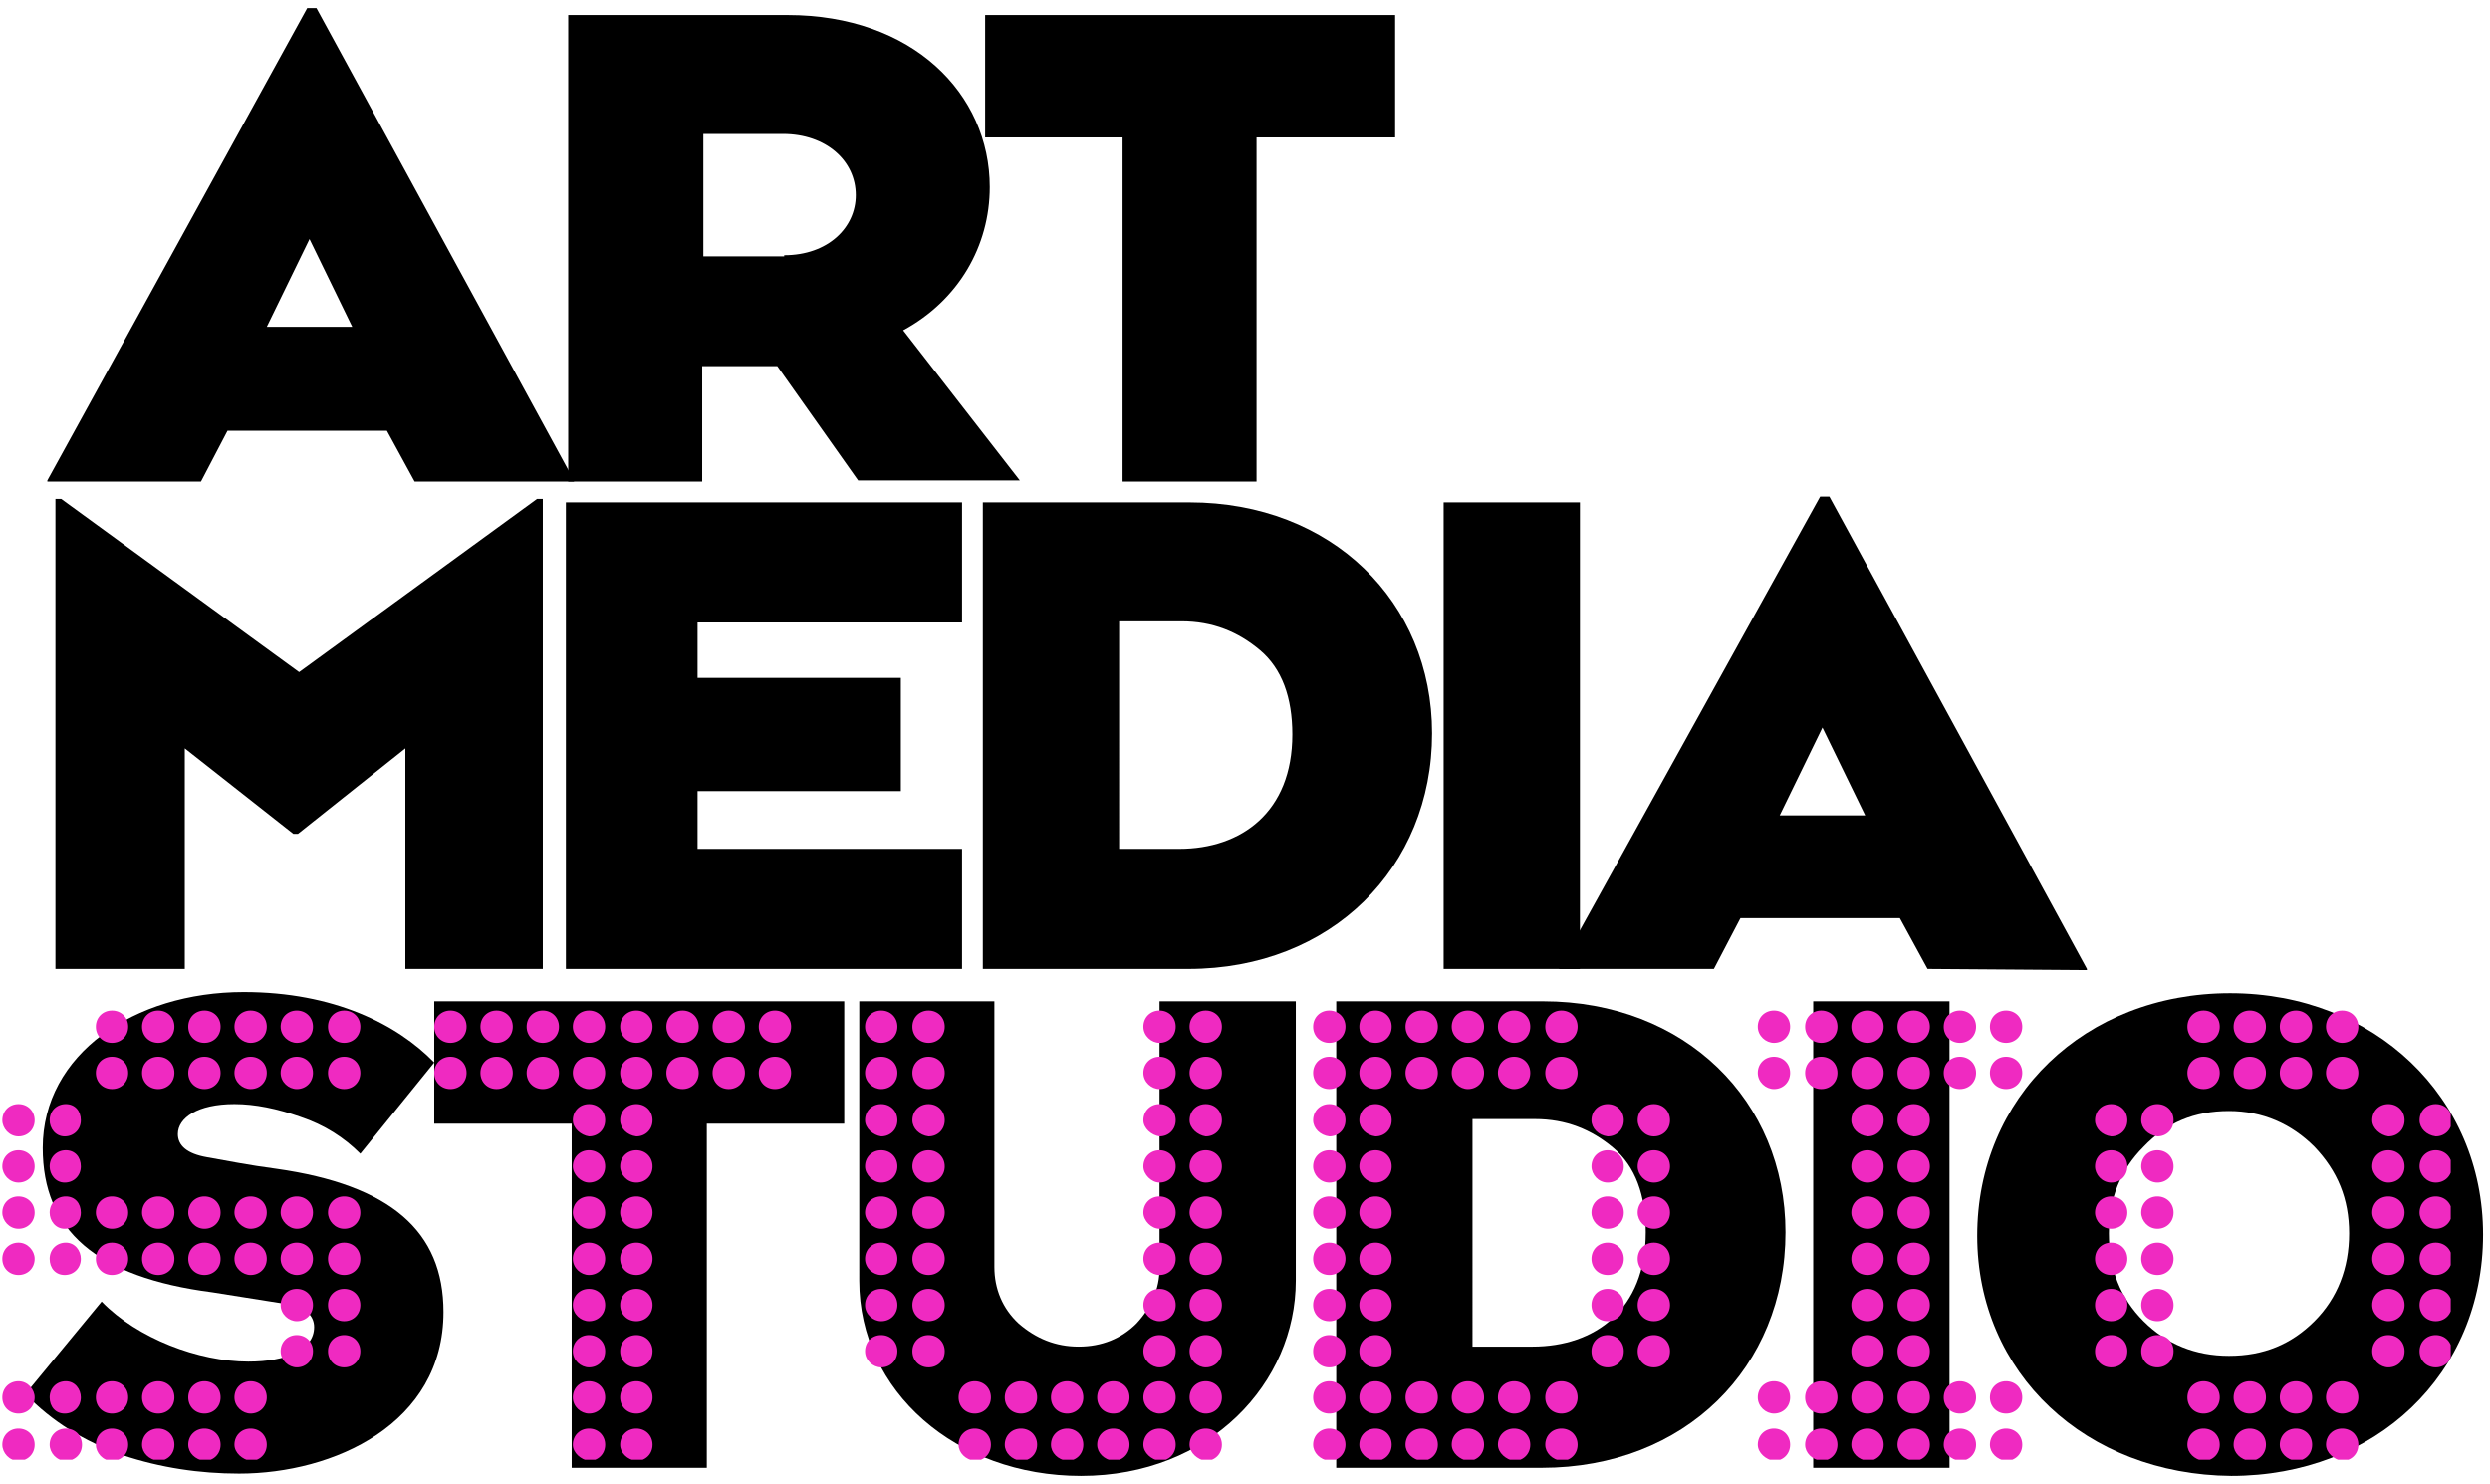 <?xml version="1.0" encoding="utf-8"?>
<!-- Generator: Adobe Illustrator 22.0.1, SVG Export Plug-In . SVG Version: 6.00 Build 0)  -->
<svg version="1.1" id="Layer_1" xmlns="http://www.w3.org/2000/svg" xmlns:xlink="http://www.w3.org/1999/xlink" x="0px" y="0px"
	 viewBox="0 0 215.6 128.5" style="enable-background:new 0 0 215.6 128.5;" xml:space="preserve">
<style type="text/css">
	.st0{clip-path:url(#SVGID_2_);fill:#EF2AC1;}
	.st1{clip-path:url(#SVGID_4_);fill:#EF2AC1;}
	.st2{clip-path:url(#SVGID_6_);fill:#EF2AC1;}
	.st3{clip-path:url(#SVGID_8_);fill:#EF2AC1;}
	.st4{clip-path:url(#SVGID_10_);fill:#EF2AC1;}
	.st5{clip-path:url(#SVGID_12_);fill:#EF2AC1;}
</style>
<g>
	<path d="M35.9,41.7l-2.4-4.4H19.7l-2.3,4.4H4.1v-0.1L26.6,0.7h0.8l22.3,40.9v0.1H35.9z M23.1,28.3h7.4l-3.7-7.6L23.1,28.3z"/>
	<path d="M60.8,31.8v9.9H49.2V1.3h19c10.8,0,17.5,6.8,17.5,14.9c0,5.1-2.7,9.8-7.5,12.4l10.1,13h-14l-7-9.9h-6.5V31.8z M67.9,22.1
		c3.8,0,6.2-2.4,6.2-5.2c0-3-2.6-5.3-6.3-5.3h-6.9v10.6h7V22.1z"/>
	<polygon points="108.8,41.7 97.2,41.7 97.2,11.9 85.3,11.9 85.3,1.3 120.8,1.3 120.8,11.9 108.8,11.9 	"/>
	<polygon points="4.8,83.9 4.8,43.2 5.3,43.2 25.9,58.2 46.5,43.2 47,43.2 47,83.9 35.1,83.9 35.1,64.8 25.8,72.2 25.4,72.2 
		16,64.8 16,83.9 	"/>
	<polygon points="49,83.9 49,43.5 83.3,43.5 83.3,53.9 60.4,53.9 60.4,58.7 78,58.7 78,68.5 60.4,68.5 60.4,73.5 83.3,73.5 
		83.3,83.9 	"/>
	<path d="M85.1,83.9V43.5H103c12.3,0,21,8.6,21,20c0,11.6-8.7,20.4-21.1,20.4H85.1z M96.9,73.5h5.2c5.4,0,9.8-3.2,9.8-9.9
		c0-3.2-0.9-5.7-2.8-7.3s-4.1-2.5-6.8-2.5h-5.4C96.9,53.8,96.9,73.5,96.9,73.5z"/>
	<rect x="125" y="43.5" width="11.8" height="40.4"/>
	<path d="M166.9,83.9l-2.4-4.4h-13.8l-2.3,4.4H135v-0.1L157.6,43h0.8l22.3,40.9V84L166.9,83.9L166.9,83.9z M154.1,70.6h7.4l-3.7-7.6
		L154.1,70.6z"/>
	<path d="M8.8,112.7c3.1,3.2,8.4,5.2,12.7,5.2c3.3,0,5.7-1,5.7-3c0-1-0.8-1.8-2.5-2l-6.3-1c-10.1-1.3-14.7-5.4-14.7-12.5
		c0-8.1,7.9-13.5,17.4-13.5c7.8,0,13.3,2.8,16.5,6.1l-6.4,7.9c-1.4-1.4-3.1-2.5-5.2-3.2c-2-0.7-3.9-1.1-5.7-1.1
		c-3.2,0-4.9,1.2-4.9,2.6c0,1,0.8,1.7,2.5,2s3.7,0.7,6,1c9.9,1.4,14.5,5.4,14.5,12.4c0,9.7-9.5,14-17.7,14c-3.4,0-6.8-0.5-10.1-1.6
		c-3.3-1.2-6.1-2.9-8.4-5.3L8.8,112.7z"/>
	<polygon points="61.2,127.1 49.5,127.1 49.5,97.3 37.6,97.3 37.6,86.7 73.1,86.7 73.1,97.3 61.2,97.3 	"/>
	<path d="M74.3,86.7h11.8v23c0,1.9,0.7,3.6,2.1,4.9c1.5,1.3,3.2,2,5.2,2s3.7-0.7,5-2c1.3-1.4,2-3,2-4.8V86.7h11.8v24.2
		c0,8.8-7.4,16.9-18.6,16.9c-10.8,0-19.2-7.3-19.2-16.9V86.7H74.3z"/>
	<path d="M115.7,127.1V86.7h17.9c12.3,0,21,8.6,21,20c0,11.7-8.7,20.4-21.1,20.4H115.7z M127.5,116.6h5.2c5.4,0,9.8-3.2,9.8-9.9
		c0-3.2-0.9-5.7-2.8-7.3c-1.9-1.6-4.1-2.5-6.8-2.5h-5.4C127.5,96.9,127.5,116.6,127.5,116.6z"/>
	<rect x="157" y="86.7" width="11.8" height="40.4"/>
	<path d="M171.2,107c0-12,9.3-21,21.9-21c12.5,0,21.9,9,21.9,20.9c0,12.1-9.3,20.9-21.8,20.9C180.6,127.7,171.2,118.9,171.2,107
		 M185.6,114.4c2,2,4.5,3,7.4,3c3,0,5.4-1,7.4-3s3-4.6,3-7.6s-1-5.4-3-7.5c-2-2-4.5-3.1-7.4-3.1c-3,0-5.4,1-7.4,3.1
		c-2,2-3,4.5-3,7.5C182.6,109.9,183.6,112.4,185.6,114.4"/>
	<g>
		<g>
			<g>
				<defs>
					<rect id="SVGID_1_" x="0.2" y="87.5" width="212" height="38.9"/>
				</defs>
				<clipPath id="SVGID_2_">
					<use xlink:href="#SVGID_1_"  style="overflow:visible;"/>
				</clipPath>
				<path class="st0" d="M0.2,97c0-0.8,0.6-1.4,1.4-1.4S3,96.2,3,97s-0.6,1.4-1.4,1.4S0.2,97.7,0.2,97 M0.2,101
					c0-0.8,0.6-1.4,1.4-1.4S3,100.2,3,101s-0.6,1.4-1.4,1.4S0.2,101.7,0.2,101 M0.2,105c0-0.8,0.6-1.4,1.4-1.4S3,104.2,3,105
					s-0.6,1.4-1.4,1.4S0.2,105.7,0.2,105 M0.2,109c0-0.8,0.6-1.4,1.4-1.4S3,108.3,3,109c0,0.8-0.6,1.4-1.4,1.4S0.2,109.8,0.2,109
					 M0.2,121c0-0.8,0.6-1.4,1.4-1.4S3,120.3,3,121c0,0.8-0.6,1.4-1.4,1.4S0.2,121.8,0.2,121 M0.2,125.1c0-0.8,0.6-1.4,1.4-1.4
					s1.4,0.6,1.4,1.4s-0.6,1.4-1.4,1.4S0.2,125.8,0.2,125.1 M4.3,97c0-0.8,0.6-1.4,1.4-1.4S7,96.2,7,97s-0.6,1.4-1.4,1.4
					S4.3,97.7,4.3,97 M4.3,101c0-0.8,0.6-1.4,1.4-1.4S7,100.2,7,101s-0.6,1.4-1.4,1.4S4.3,101.7,4.3,101 M4.3,105
					c0-0.8,0.6-1.4,1.4-1.4S7,104.2,7,105s-0.6,1.4-1.4,1.4S4.3,105.7,4.3,105 M4.3,109c0-0.8,0.6-1.4,1.4-1.4S7,108.3,7,109
					c0,0.8-0.6,1.4-1.4,1.4S4.3,109.8,4.3,109 M4.3,121c0-0.8,0.6-1.4,1.4-1.4S7,120.3,7,121c0,0.8-0.6,1.4-1.4,1.4
					S4.3,121.8,4.3,121 M4.3,125.1c0-0.8,0.6-1.4,1.4-1.4s1.4,0.6,1.4,1.4s-0.6,1.4-1.4,1.4S4.3,125.8,4.3,125.1 M8.3,88.9
					c0-0.8,0.6-1.4,1.4-1.4s1.4,0.6,1.4,1.4s-0.6,1.4-1.4,1.4S8.3,89.7,8.3,88.9 M8.3,92.9c0-0.8,0.6-1.4,1.4-1.4s1.4,0.6,1.4,1.4
					s-0.6,1.4-1.4,1.4S8.3,93.7,8.3,92.9 M8.3,105c0-0.8,0.6-1.4,1.4-1.4s1.4,0.6,1.4,1.4s-0.6,1.4-1.4,1.4S8.3,105.7,8.3,105
					 M8.3,109c0-0.8,0.6-1.4,1.4-1.4s1.4,0.6,1.4,1.4s-0.6,1.4-1.4,1.4S8.3,109.8,8.3,109 M8.3,121c0-0.8,0.6-1.4,1.4-1.4
					s1.4,0.6,1.4,1.4s-0.6,1.4-1.4,1.4S8.3,121.8,8.3,121 M8.3,125.1c0-0.8,0.6-1.4,1.4-1.4s1.4,0.6,1.4,1.4s-0.6,1.4-1.4,1.4
					S8.3,125.8,8.3,125.1 M12.3,88.9c0-0.8,0.6-1.4,1.4-1.4c0.8,0,1.4,0.6,1.4,1.4s-0.6,1.4-1.4,1.4C12.9,90.3,12.3,89.7,12.3,88.9
					 M12.3,92.9c0-0.8,0.6-1.4,1.4-1.4c0.8,0,1.4,0.6,1.4,1.4s-0.6,1.4-1.4,1.4C12.9,94.3,12.3,93.7,12.3,92.9 M12.3,105
					c0-0.8,0.6-1.4,1.4-1.4c0.8,0,1.4,0.6,1.4,1.4s-0.6,1.4-1.4,1.4C12.9,106.4,12.3,105.7,12.3,105 M12.3,109
					c0-0.8,0.6-1.4,1.4-1.4c0.8,0,1.4,0.6,1.4,1.4s-0.6,1.4-1.4,1.4C12.9,110.4,12.3,109.8,12.3,109 M12.3,121
					c0-0.8,0.6-1.4,1.4-1.4c0.8,0,1.4,0.6,1.4,1.4s-0.6,1.4-1.4,1.4C12.9,122.4,12.3,121.8,12.3,121 M12.3,125.1
					c0-0.8,0.6-1.4,1.4-1.4c0.8,0,1.4,0.6,1.4,1.4s-0.6,1.4-1.4,1.4C12.9,126.4,12.3,125.8,12.3,125.1 M16.3,88.9
					c0-0.8,0.6-1.4,1.4-1.4s1.4,0.6,1.4,1.4s-0.6,1.4-1.4,1.4S16.3,89.7,16.3,88.9 M16.3,92.9c0-0.8,0.6-1.4,1.4-1.4
					s1.4,0.6,1.4,1.4s-0.6,1.4-1.4,1.4S16.3,93.7,16.3,92.9 M16.3,105c0-0.8,0.6-1.4,1.4-1.4s1.4,0.6,1.4,1.4s-0.6,1.4-1.4,1.4
					S16.3,105.7,16.3,105 M16.3,109c0-0.8,0.6-1.4,1.4-1.4s1.4,0.6,1.4,1.4s-0.6,1.4-1.4,1.4S16.3,109.8,16.3,109 M16.3,121
					c0-0.8,0.6-1.4,1.4-1.4s1.4,0.6,1.4,1.4s-0.6,1.4-1.4,1.4S16.3,121.8,16.3,121 M16.3,125.1c0-0.8,0.6-1.4,1.4-1.4
					s1.4,0.6,1.4,1.4s-0.6,1.4-1.4,1.4C16.9,126.4,16.3,125.8,16.3,125.1 M20.3,88.9c0-0.8,0.6-1.4,1.4-1.4s1.4,0.6,1.4,1.4
					s-0.6,1.4-1.4,1.4C21,90.3,20.3,89.7,20.3,88.9 M20.3,92.9c0-0.8,0.6-1.4,1.4-1.4s1.4,0.6,1.4,1.4s-0.6,1.4-1.4,1.4
					C21,94.3,20.3,93.7,20.3,92.9 M20.3,105c0-0.8,0.6-1.4,1.4-1.4s1.4,0.6,1.4,1.4s-0.6,1.4-1.4,1.4C21,106.4,20.3,105.7,20.3,105
					 M20.3,109c0-0.8,0.6-1.4,1.4-1.4s1.4,0.6,1.4,1.4s-0.6,1.4-1.4,1.4C21,110.4,20.3,109.8,20.3,109 M20.3,121
					c0-0.8,0.6-1.4,1.4-1.4s1.4,0.6,1.4,1.4s-0.6,1.4-1.4,1.4C21,122.4,20.3,121.8,20.3,121 M20.3,125.1c0-0.8,0.6-1.4,1.4-1.4
					s1.4,0.6,1.4,1.4s-0.6,1.4-1.4,1.4C21,126.4,20.3,125.8,20.3,125.1 M24.3,88.9c0-0.8,0.6-1.4,1.4-1.4s1.4,0.6,1.4,1.4
					s-0.6,1.4-1.4,1.4C25,90.3,24.3,89.7,24.3,88.9 M24.3,92.9c0-0.8,0.6-1.4,1.4-1.4s1.4,0.6,1.4,1.4s-0.6,1.4-1.4,1.4
					C25,94.3,24.3,93.7,24.3,92.9 M24.3,105c0-0.8,0.6-1.4,1.4-1.4s1.4,0.6,1.4,1.4s-0.6,1.4-1.4,1.4C25,106.4,24.3,105.7,24.3,105
					 M24.3,109c0-0.8,0.6-1.4,1.4-1.4s1.4,0.6,1.4,1.4s-0.6,1.4-1.4,1.4C25,110.4,24.3,109.8,24.3,109 M24.3,113
					c0-0.8,0.6-1.4,1.4-1.4s1.4,0.6,1.4,1.4s-0.6,1.4-1.4,1.4C25,114.4,24.3,113.8,24.3,113 M24.3,117c0-0.8,0.6-1.4,1.4-1.4
					s1.4,0.6,1.4,1.4s-0.6,1.4-1.4,1.4C25,118.4,24.3,117.8,24.3,117 M28.4,88.9c0-0.8,0.6-1.4,1.4-1.4s1.4,0.6,1.4,1.4
					s-0.6,1.4-1.4,1.4S28.4,89.7,28.4,88.9 M28.4,92.9c0-0.8,0.6-1.4,1.4-1.4s1.4,0.6,1.4,1.4s-0.6,1.4-1.4,1.4S28.4,93.7,28.4,92.9
					 M28.4,105c0-0.8,0.6-1.4,1.4-1.4s1.4,0.6,1.4,1.4s-0.6,1.4-1.4,1.4S28.4,105.7,28.4,105 M28.4,109c0-0.8,0.6-1.4,1.4-1.4
					s1.4,0.6,1.4,1.4s-0.6,1.4-1.4,1.4S28.4,109.8,28.4,109 M28.4,113c0-0.8,0.6-1.4,1.4-1.4s1.4,0.6,1.4,1.4s-0.6,1.4-1.4,1.4
					S28.4,113.8,28.4,113 M28.4,117c0-0.8,0.6-1.4,1.4-1.4s1.4,0.6,1.4,1.4s-0.6,1.4-1.4,1.4S28.4,117.8,28.4,117"/>
			</g>
			<g>
				<defs>
					<rect id="SVGID_3_" x="0.2" y="87.5" width="212" height="38.9"/>
				</defs>
				<clipPath id="SVGID_4_">
					<use xlink:href="#SVGID_3_"  style="overflow:visible;"/>
				</clipPath>
				<path class="st1" d="M37.6,88.9c0-0.8,0.6-1.4,1.4-1.4c0.8,0,1.4,0.6,1.4,1.4s-0.6,1.4-1.4,1.4C38.2,90.3,37.6,89.7,37.6,88.9
					 M37.6,92.9c0-0.8,0.6-1.4,1.4-1.4c0.8,0,1.4,0.6,1.4,1.4s-0.6,1.4-1.4,1.4C38.2,94.3,37.6,93.7,37.6,92.9 M41.6,88.9
					c0-0.8,0.6-1.4,1.4-1.4c0.8,0,1.4,0.6,1.4,1.4s-0.6,1.4-1.4,1.4C42.2,90.3,41.6,89.7,41.6,88.9 M41.6,92.9
					c0-0.8,0.6-1.4,1.4-1.4c0.8,0,1.4,0.6,1.4,1.4s-0.6,1.4-1.4,1.4C42.2,94.3,41.6,93.7,41.6,92.9 M45.6,88.9
					c0-0.8,0.6-1.4,1.4-1.4c0.8,0,1.4,0.6,1.4,1.4s-0.6,1.4-1.4,1.4C46.2,90.3,45.6,89.7,45.6,88.9 M45.6,92.9
					c0-0.8,0.6-1.4,1.4-1.4c0.8,0,1.4,0.6,1.4,1.4s-0.6,1.4-1.4,1.4C46.2,94.3,45.6,93.7,45.6,92.9 M49.6,88.9
					c0-0.8,0.6-1.4,1.4-1.4c0.8,0,1.4,0.6,1.4,1.4s-0.6,1.4-1.4,1.4C50.3,90.3,49.6,89.7,49.6,88.9 M49.6,92.9
					c0-0.8,0.6-1.4,1.4-1.4c0.8,0,1.4,0.6,1.4,1.4s-0.6,1.4-1.4,1.4C50.3,94.3,49.6,93.7,49.6,92.9 M49.6,97c0-0.8,0.6-1.4,1.4-1.4
					c0.8,0,1.4,0.6,1.4,1.4s-0.6,1.4-1.4,1.4C50.3,98.3,49.6,97.7,49.6,97 M49.6,101c0-0.8,0.6-1.4,1.4-1.4c0.8,0,1.4,0.6,1.4,1.4
					s-0.6,1.4-1.4,1.4C50.3,102.4,49.6,101.7,49.6,101 M49.6,105c0-0.8,0.6-1.4,1.4-1.4c0.8,0,1.4,0.6,1.4,1.4s-0.6,1.4-1.4,1.4
					C50.3,106.4,49.6,105.7,49.6,105 M49.6,109c0-0.8,0.6-1.4,1.4-1.4c0.8,0,1.4,0.6,1.4,1.4s-0.6,1.4-1.4,1.4
					C50.3,110.4,49.6,109.8,49.6,109 M49.6,113c0-0.8,0.6-1.4,1.4-1.4c0.8,0,1.4,0.6,1.4,1.4s-0.6,1.4-1.4,1.4
					C50.3,114.4,49.6,113.8,49.6,113 M49.6,117c0-0.8,0.6-1.4,1.4-1.4c0.8,0,1.4,0.6,1.4,1.4s-0.6,1.4-1.4,1.4
					C50.3,118.4,49.6,117.8,49.6,117 M49.6,121c0-0.8,0.6-1.4,1.4-1.4c0.8,0,1.4,0.6,1.4,1.4s-0.6,1.4-1.4,1.4
					C50.3,122.4,49.6,121.8,49.6,121 M49.6,125.1c0-0.8,0.6-1.4,1.4-1.4c0.8,0,1.4,0.6,1.4,1.4s-0.6,1.4-1.4,1.4
					C50.3,126.4,49.6,125.8,49.6,125.1 M53.7,88.9c0-0.8,0.6-1.4,1.4-1.4c0.8,0,1.4,0.6,1.4,1.4s-0.6,1.4-1.4,1.4
					S53.7,89.7,53.7,88.9 M53.7,92.9c0-0.8,0.6-1.4,1.4-1.4c0.8,0,1.4,0.6,1.4,1.4s-0.6,1.4-1.4,1.4S53.7,93.7,53.7,92.9 M53.7,97
					c0-0.8,0.6-1.4,1.4-1.4c0.8,0,1.4,0.6,1.4,1.4s-0.6,1.4-1.4,1.4C54.3,98.3,53.7,97.7,53.7,97 M53.7,101c0-0.8,0.6-1.4,1.4-1.4
					c0.8,0,1.4,0.6,1.4,1.4s-0.6,1.4-1.4,1.4S53.7,101.7,53.7,101 M53.7,105c0-0.8,0.6-1.4,1.4-1.4c0.8,0,1.4,0.6,1.4,1.4
					s-0.6,1.4-1.4,1.4S53.7,105.7,53.7,105 M53.7,109c0-0.8,0.6-1.4,1.4-1.4c0.8,0,1.4,0.6,1.4,1.4s-0.6,1.4-1.4,1.4
					S53.7,109.8,53.7,109 M53.7,113c0-0.8,0.6-1.4,1.4-1.4c0.8,0,1.4,0.6,1.4,1.4s-0.6,1.4-1.4,1.4S53.7,113.8,53.7,113 M53.7,117
					c0-0.8,0.6-1.4,1.4-1.4c0.8,0,1.4,0.6,1.4,1.4s-0.6,1.4-1.4,1.4S53.7,117.8,53.7,117 M53.7,121c0-0.8,0.6-1.4,1.4-1.4
					c0.8,0,1.4,0.6,1.4,1.4s-0.6,1.4-1.4,1.4S53.7,121.8,53.7,121 M53.7,125.1c0-0.8,0.6-1.4,1.4-1.4c0.8,0,1.4,0.6,1.4,1.4
					s-0.6,1.4-1.4,1.4C54.3,126.4,53.7,125.8,53.7,125.1 M57.7,88.9c0-0.8,0.6-1.4,1.4-1.4c0.8,0,1.4,0.6,1.4,1.4s-0.6,1.4-1.4,1.4
					S57.7,89.7,57.7,88.9 M57.7,92.9c0-0.8,0.6-1.4,1.4-1.4c0.8,0,1.4,0.6,1.4,1.4s-0.6,1.4-1.4,1.4S57.7,93.7,57.7,92.9 M61.7,88.9
					c0-0.8,0.6-1.4,1.4-1.4c0.8,0,1.4,0.6,1.4,1.4s-0.6,1.4-1.4,1.4C62.3,90.3,61.7,89.7,61.7,88.9 M61.7,92.9
					c0-0.8,0.6-1.4,1.4-1.4c0.8,0,1.4,0.6,1.4,1.4s-0.6,1.4-1.4,1.4C62.3,94.3,61.7,93.7,61.7,92.9 M65.7,88.9
					c0-0.8,0.6-1.4,1.4-1.4s1.4,0.6,1.4,1.4s-0.6,1.4-1.4,1.4S65.7,89.7,65.7,88.9 M65.7,92.9c0-0.8,0.6-1.4,1.4-1.4
					s1.4,0.6,1.4,1.4s-0.6,1.4-1.4,1.4S65.7,93.7,65.7,92.9"/>
			</g>
			<g>
				<defs>
					<rect id="SVGID_5_" x="0.2" y="87.5" width="212" height="38.9"/>
				</defs>
				<clipPath id="SVGID_6_">
					<use xlink:href="#SVGID_5_"  style="overflow:visible;"/>
				</clipPath>
				<path class="st2" d="M74.9,88.9c0-0.8,0.6-1.4,1.4-1.4s1.4,0.6,1.4,1.4s-0.6,1.4-1.4,1.4C75.6,90.3,74.9,89.7,74.9,88.9
					 M74.9,92.9c0-0.8,0.6-1.4,1.4-1.4s1.4,0.6,1.4,1.4s-0.6,1.4-1.4,1.4C75.6,94.3,74.9,93.7,74.9,92.9 M74.9,97
					c0-0.8,0.6-1.4,1.4-1.4s1.4,0.6,1.4,1.4s-0.6,1.4-1.4,1.4C75.6,98.3,74.9,97.7,74.9,97 M74.9,101c0-0.8,0.6-1.4,1.4-1.4
					s1.4,0.6,1.4,1.4s-0.6,1.4-1.4,1.4C75.6,102.4,74.9,101.7,74.9,101 M74.9,105c0-0.8,0.6-1.4,1.4-1.4s1.4,0.6,1.4,1.4
					s-0.6,1.4-1.4,1.4C75.6,106.4,74.9,105.7,74.9,105 M74.9,109c0-0.8,0.6-1.4,1.4-1.4s1.4,0.6,1.4,1.4s-0.6,1.4-1.4,1.4
					C75.6,110.4,74.9,109.8,74.9,109 M74.9,113c0-0.8,0.6-1.4,1.4-1.4s1.4,0.6,1.4,1.4s-0.6,1.4-1.4,1.4
					C75.6,114.4,74.9,113.8,74.9,113 M74.9,117c0-0.8,0.6-1.4,1.4-1.4s1.4,0.6,1.4,1.4s-0.6,1.4-1.4,1.4
					C75.6,118.4,74.9,117.8,74.9,117 M79,88.9c0-0.8,0.6-1.4,1.4-1.4s1.4,0.6,1.4,1.4s-0.6,1.4-1.4,1.4S79,89.7,79,88.9 M79,92.9
					c0-0.8,0.6-1.4,1.4-1.4s1.4,0.6,1.4,1.4s-0.6,1.4-1.4,1.4S79,93.7,79,92.9 M79,97c0-0.8,0.6-1.4,1.4-1.4s1.4,0.6,1.4,1.4
					s-0.6,1.4-1.4,1.4C79.6,98.3,79,97.7,79,97 M79,101c0-0.8,0.6-1.4,1.4-1.4s1.4,0.6,1.4,1.4s-0.6,1.4-1.4,1.4S79,101.7,79,101
					 M79,105c0-0.8,0.6-1.4,1.4-1.4s1.4,0.6,1.4,1.4s-0.6,1.4-1.4,1.4S79,105.7,79,105 M79,109c0-0.8,0.6-1.4,1.4-1.4
					s1.4,0.6,1.4,1.4s-0.6,1.4-1.4,1.4S79,109.8,79,109 M79,113c0-0.8,0.6-1.4,1.4-1.4s1.4,0.6,1.4,1.4s-0.6,1.4-1.4,1.4
					S79,113.8,79,113 M79,117c0-0.8,0.6-1.4,1.4-1.4s1.4,0.6,1.4,1.4s-0.6,1.4-1.4,1.4S79,117.8,79,117 M83,121
					c0-0.8,0.6-1.4,1.4-1.4s1.4,0.6,1.4,1.4s-0.6,1.4-1.4,1.4S83,121.8,83,121 M83,125.1c0-0.8,0.6-1.4,1.4-1.4s1.4,0.6,1.4,1.4
					s-0.6,1.4-1.4,1.4C83.6,126.4,83,125.8,83,125.1 M87,121c0-0.8,0.6-1.4,1.4-1.4s1.4,0.6,1.4,1.4s-0.6,1.4-1.4,1.4
					S87,121.8,87,121 M87,125.1c0-0.8,0.6-1.4,1.4-1.4s1.4,0.6,1.4,1.4s-0.6,1.4-1.4,1.4C87.6,126.4,87,125.8,87,125.1 M91,121
					c0-0.8,0.6-1.4,1.4-1.4s1.4,0.6,1.4,1.4s-0.6,1.4-1.4,1.4S91,121.8,91,121 M91,125.1c0-0.8,0.6-1.4,1.4-1.4s1.4,0.6,1.4,1.4
					s-0.6,1.4-1.4,1.4C91.6,126.4,91,125.8,91,125.1 M95,121c0-0.8,0.6-1.4,1.4-1.4s1.4,0.6,1.4,1.4s-0.6,1.4-1.4,1.4
					S95,121.8,95,121 M95,125.1c0-0.8,0.6-1.4,1.4-1.4s1.4,0.6,1.4,1.4s-0.6,1.4-1.4,1.4C95.6,126.4,95,125.8,95,125.1 M99,88.9
					c0-0.8,0.6-1.4,1.4-1.4s1.4,0.6,1.4,1.4s-0.6,1.4-1.4,1.4C99.7,90.3,99,89.7,99,88.9 M99,92.9c0-0.8,0.6-1.4,1.4-1.4
					s1.4,0.6,1.4,1.4s-0.6,1.4-1.4,1.4C99.7,94.3,99,93.7,99,92.9 M99,97c0-0.8,0.6-1.4,1.4-1.4s1.4,0.6,1.4,1.4s-0.6,1.4-1.4,1.4
					C99.7,98.3,99,97.7,99,97 M99,101c0-0.8,0.6-1.4,1.4-1.4s1.4,0.6,1.4,1.4s-0.6,1.4-1.4,1.4C99.7,102.4,99,101.7,99,101 M99,105
					c0-0.8,0.6-1.4,1.4-1.4s1.4,0.6,1.4,1.4s-0.6,1.4-1.4,1.4C99.7,106.4,99,105.7,99,105 M99,109c0-0.8,0.6-1.4,1.4-1.4
					s1.4,0.6,1.4,1.4s-0.6,1.4-1.4,1.4C99.7,110.4,99,109.8,99,109 M99,113c0-0.8,0.6-1.4,1.4-1.4s1.4,0.6,1.4,1.4s-0.6,1.4-1.4,1.4
					C99.7,114.4,99,113.8,99,113 M99,117c0-0.8,0.6-1.4,1.4-1.4s1.4,0.6,1.4,1.4s-0.6,1.4-1.4,1.4C99.7,118.4,99,117.8,99,117
					 M99,121c0-0.8,0.6-1.4,1.4-1.4s1.4,0.6,1.4,1.4s-0.6,1.4-1.4,1.4C99.7,122.4,99,121.8,99,121 M99,125.1c0-0.8,0.6-1.4,1.4-1.4
					s1.4,0.6,1.4,1.4s-0.6,1.4-1.4,1.4C99.7,126.4,99,125.8,99,125.1 M103,88.9c0-0.8,0.6-1.4,1.4-1.4s1.4,0.6,1.4,1.4
					s-0.6,1.4-1.4,1.4C103.7,90.3,103,89.7,103,88.9 M103,92.9c0-0.8,0.6-1.4,1.4-1.4s1.4,0.6,1.4,1.4s-0.6,1.4-1.4,1.4
					C103.7,94.3,103,93.7,103,92.9 M103,97c0-0.8,0.6-1.4,1.4-1.4s1.4,0.6,1.4,1.4s-0.6,1.4-1.4,1.4C103.7,98.3,103,97.7,103,97
					 M103,101c0-0.8,0.6-1.4,1.4-1.4s1.4,0.6,1.4,1.4s-0.6,1.4-1.4,1.4C103.7,102.4,103,101.7,103,101 M103,105
					c0-0.8,0.6-1.4,1.4-1.4s1.4,0.6,1.4,1.4s-0.6,1.4-1.4,1.4C103.7,106.4,103,105.7,103,105 M103,109c0-0.8,0.6-1.4,1.4-1.4
					s1.4,0.6,1.4,1.4s-0.6,1.4-1.4,1.4C103.7,110.4,103,109.8,103,109 M103,113c0-0.8,0.6-1.4,1.4-1.4s1.4,0.6,1.4,1.4
					s-0.6,1.4-1.4,1.4C103.7,114.4,103,113.8,103,113 M103,117c0-0.8,0.6-1.4,1.4-1.4s1.4,0.6,1.4,1.4s-0.6,1.4-1.4,1.4
					C103.7,118.4,103,117.8,103,117 M103,121c0-0.8,0.6-1.4,1.4-1.4s1.4,0.6,1.4,1.4s-0.6,1.4-1.4,1.4
					C103.7,122.4,103,121.8,103,121 M103,125.1c0-0.8,0.6-1.4,1.4-1.4s1.4,0.6,1.4,1.4s-0.6,1.4-1.4,1.4
					C103.7,126.4,103,125.8,103,125.1"/>
			</g>
			<g>
				<defs>
					<rect id="SVGID_7_" x="0.2" y="87.5" width="212" height="38.9"/>
				</defs>
				<clipPath id="SVGID_8_">
					<use xlink:href="#SVGID_7_"  style="overflow:visible;"/>
				</clipPath>
				<path class="st3" d="M113.7,88.9c0-0.8,0.6-1.4,1.4-1.4s1.4,0.6,1.4,1.4s-0.6,1.4-1.4,1.4C114.3,90.3,113.7,89.7,113.7,88.9
					 M113.7,92.9c0-0.8,0.6-1.4,1.4-1.4s1.4,0.6,1.4,1.4s-0.6,1.4-1.4,1.4C114.3,94.3,113.7,93.7,113.7,92.9 M113.7,97
					c0-0.8,0.6-1.4,1.4-1.4s1.4,0.6,1.4,1.4s-0.6,1.4-1.4,1.4C114.3,98.3,113.7,97.7,113.7,97 M113.7,101c0-0.8,0.6-1.4,1.4-1.4
					s1.4,0.6,1.4,1.4s-0.6,1.4-1.4,1.4C114.3,102.4,113.7,101.7,113.7,101 M113.7,105c0-0.8,0.6-1.4,1.4-1.4s1.4,0.6,1.4,1.4
					s-0.6,1.4-1.4,1.4C114.3,106.4,113.7,105.7,113.7,105 M113.7,109c0-0.8,0.6-1.4,1.4-1.4s1.4,0.6,1.4,1.4s-0.6,1.4-1.4,1.4
					C114.3,110.4,113.7,109.8,113.7,109 M113.7,113c0-0.8,0.6-1.4,1.4-1.4s1.4,0.6,1.4,1.4s-0.6,1.4-1.4,1.4
					C114.3,114.4,113.7,113.8,113.7,113 M113.7,117c0-0.8,0.6-1.4,1.4-1.4s1.4,0.6,1.4,1.4s-0.6,1.4-1.4,1.4
					C114.3,118.4,113.7,117.8,113.7,117 M113.7,121c0-0.8,0.6-1.4,1.4-1.4s1.4,0.6,1.4,1.4s-0.6,1.4-1.4,1.4
					C114.3,122.4,113.7,121.8,113.7,121 M113.7,125.1c0-0.8,0.6-1.4,1.4-1.4s1.4,0.6,1.4,1.4s-0.6,1.4-1.4,1.4
					C114.3,126.4,113.7,125.8,113.7,125.1 M117.7,88.9c0-0.8,0.6-1.4,1.4-1.4s1.4,0.6,1.4,1.4s-0.6,1.4-1.4,1.4
					C118.3,90.3,117.7,89.7,117.7,88.9 M117.7,92.9c0-0.8,0.6-1.4,1.4-1.4s1.4,0.6,1.4,1.4s-0.6,1.4-1.4,1.4
					C118.3,94.3,117.7,93.7,117.7,92.9 M117.7,97c0-0.8,0.6-1.4,1.4-1.4s1.4,0.6,1.4,1.4s-0.6,1.4-1.4,1.4
					C118.3,98.3,117.7,97.7,117.7,97 M117.7,101c0-0.8,0.6-1.4,1.4-1.4s1.4,0.6,1.4,1.4s-0.6,1.4-1.4,1.4
					C118.3,102.4,117.7,101.7,117.7,101 M117.7,105c0-0.8,0.6-1.4,1.4-1.4s1.4,0.6,1.4,1.4s-0.6,1.4-1.4,1.4
					C118.3,106.4,117.7,105.7,117.7,105 M117.7,109c0-0.8,0.6-1.4,1.4-1.4s1.4,0.6,1.4,1.4s-0.6,1.4-1.4,1.4
					C118.3,110.4,117.7,109.8,117.7,109 M117.7,113c0-0.8,0.6-1.4,1.4-1.4s1.4,0.6,1.4,1.4s-0.6,1.4-1.4,1.4
					C118.3,114.4,117.7,113.8,117.7,113 M117.7,117c0-0.8,0.6-1.4,1.4-1.4s1.4,0.6,1.4,1.4s-0.6,1.4-1.4,1.4
					C118.3,118.4,117.7,117.8,117.7,117 M117.7,121c0-0.8,0.6-1.4,1.4-1.4s1.4,0.6,1.4,1.4s-0.6,1.4-1.4,1.4
					C118.3,122.4,117.7,121.8,117.7,121 M117.7,125.1c0-0.8,0.6-1.4,1.4-1.4s1.4,0.6,1.4,1.4s-0.6,1.4-1.4,1.4
					C118.3,126.4,117.7,125.8,117.7,125.1 M121.7,88.9c0-0.8,0.6-1.4,1.4-1.4s1.4,0.6,1.4,1.4s-0.6,1.4-1.4,1.4
					C122.3,90.3,121.7,89.7,121.7,88.9 M121.7,92.9c0-0.8,0.6-1.4,1.4-1.4s1.4,0.6,1.4,1.4s-0.6,1.4-1.4,1.4
					C122.3,94.3,121.7,93.7,121.7,92.9 M121.7,121c0-0.8,0.6-1.4,1.4-1.4s1.4,0.6,1.4,1.4s-0.6,1.4-1.4,1.4
					C122.3,122.4,121.7,121.8,121.7,121 M121.7,125.1c0-0.8,0.6-1.4,1.4-1.4s1.4,0.6,1.4,1.4s-0.6,1.4-1.4,1.4
					C122.3,126.4,121.7,125.8,121.7,125.1 M125.7,88.9c0-0.8,0.6-1.4,1.4-1.4s1.4,0.6,1.4,1.4s-0.6,1.4-1.4,1.4
					C126.4,90.3,125.7,89.7,125.7,88.9 M125.7,92.9c0-0.8,0.6-1.4,1.4-1.4s1.4,0.6,1.4,1.4s-0.6,1.4-1.4,1.4
					C126.4,94.3,125.7,93.7,125.7,92.9 M125.7,121c0-0.8,0.6-1.4,1.4-1.4s1.4,0.6,1.4,1.4s-0.6,1.4-1.4,1.4
					C126.4,122.4,125.7,121.8,125.7,121 M125.7,125.1c0-0.8,0.6-1.4,1.4-1.4s1.4,0.6,1.4,1.4s-0.6,1.4-1.4,1.4
					C126.4,126.4,125.7,125.8,125.7,125.1 M129.7,88.9c0-0.8,0.6-1.4,1.4-1.4c0.8,0,1.4,0.6,1.4,1.4s-0.6,1.4-1.4,1.4
					C130.4,90.3,129.7,89.7,129.7,88.9 M129.7,92.9c0-0.8,0.6-1.4,1.4-1.4c0.8,0,1.4,0.6,1.4,1.4s-0.6,1.4-1.4,1.4
					C130.4,94.3,129.7,93.7,129.7,92.9 M129.7,121c0-0.8,0.6-1.4,1.4-1.4c0.8,0,1.4,0.6,1.4,1.4s-0.6,1.4-1.4,1.4
					C130.4,122.4,129.7,121.8,129.7,121 M129.7,125.1c0-0.8,0.6-1.4,1.4-1.4c0.8,0,1.4,0.6,1.4,1.4s-0.6,1.4-1.4,1.4
					C130.4,126.4,129.7,125.8,129.7,125.1 M133.8,88.9c0-0.8,0.6-1.4,1.4-1.4c0.8,0,1.4,0.6,1.4,1.4s-0.6,1.4-1.4,1.4
					C134.4,90.3,133.8,89.7,133.8,88.9 M133.8,92.9c0-0.8,0.6-1.4,1.4-1.4c0.8,0,1.4,0.6,1.4,1.4s-0.6,1.4-1.4,1.4
					C134.4,94.3,133.8,93.7,133.8,92.9 M133.8,121c0-0.8,0.6-1.4,1.4-1.4c0.8,0,1.4,0.6,1.4,1.4s-0.6,1.4-1.4,1.4
					C134.4,122.4,133.8,121.8,133.8,121 M133.8,125.1c0-0.8,0.6-1.4,1.4-1.4c0.8,0,1.4,0.6,1.4,1.4s-0.6,1.4-1.4,1.4
					C134.4,126.4,133.8,125.8,133.8,125.1 M137.8,97c0-0.8,0.6-1.4,1.4-1.4c0.8,0,1.4,0.6,1.4,1.4s-0.6,1.4-1.4,1.4
					C138.4,98.3,137.8,97.7,137.8,97 M137.8,101c0-0.8,0.6-1.4,1.4-1.4c0.8,0,1.4,0.6,1.4,1.4s-0.6,1.4-1.4,1.4
					C138.4,102.4,137.8,101.7,137.8,101 M137.8,105c0-0.8,0.6-1.4,1.4-1.4c0.8,0,1.4,0.6,1.4,1.4s-0.6,1.4-1.4,1.4
					C138.4,106.4,137.8,105.7,137.8,105 M137.8,109c0-0.8,0.6-1.4,1.4-1.4c0.8,0,1.4,0.6,1.4,1.4s-0.6,1.4-1.4,1.4
					C138.4,110.4,137.8,109.8,137.8,109 M137.8,113c0-0.8,0.6-1.4,1.4-1.4c0.8,0,1.4,0.6,1.4,1.4s-0.6,1.4-1.4,1.4
					C138.4,114.4,137.8,113.8,137.8,113 M137.8,117c0-0.8,0.6-1.4,1.4-1.4c0.8,0,1.4,0.6,1.4,1.4s-0.6,1.4-1.4,1.4
					C138.4,118.4,137.8,117.8,137.8,117 M141.8,97c0-0.8,0.6-1.4,1.4-1.4s1.4,0.6,1.4,1.4s-0.6,1.4-1.4,1.4S141.8,97.7,141.8,97
					 M141.8,101c0-0.8,0.6-1.4,1.4-1.4s1.4,0.6,1.4,1.4s-0.6,1.4-1.4,1.4S141.8,101.7,141.8,101 M141.8,105c0-0.8,0.6-1.4,1.4-1.4
					s1.4,0.6,1.4,1.4s-0.6,1.4-1.4,1.4S141.8,105.7,141.8,105 M141.8,109c0-0.8,0.6-1.4,1.4-1.4s1.4,0.6,1.4,1.4s-0.6,1.4-1.4,1.4
					S141.8,109.8,141.8,109 M141.8,113c0-0.8,0.6-1.4,1.4-1.4s1.4,0.6,1.4,1.4s-0.6,1.4-1.4,1.4S141.8,113.8,141.8,113 M141.8,117
					c0-0.8,0.6-1.4,1.4-1.4s1.4,0.6,1.4,1.4s-0.6,1.4-1.4,1.4S141.8,117.8,141.8,117"/>
			</g>
			<g>
				<defs>
					<rect id="SVGID_9_" x="0.2" y="87.5" width="212" height="38.9"/>
				</defs>
				<clipPath id="SVGID_10_">
					<use xlink:href="#SVGID_9_"  style="overflow:visible;"/>
				</clipPath>
				<path class="st4" d="M152.2,88.9c0-0.8,0.6-1.4,1.4-1.4c0.8,0,1.4,0.6,1.4,1.4s-0.6,1.4-1.4,1.4
					C152.9,90.3,152.2,89.7,152.2,88.9 M152.2,92.9c0-0.8,0.6-1.4,1.4-1.4c0.8,0,1.4,0.6,1.4,1.4s-0.6,1.4-1.4,1.4
					C152.9,94.3,152.2,93.7,152.2,92.9 M152.2,121c0-0.8,0.6-1.4,1.4-1.4c0.8,0,1.4,0.6,1.4,1.4s-0.6,1.4-1.4,1.4
					C152.9,122.4,152.2,121.8,152.2,121 M152.2,125.1c0-0.8,0.6-1.4,1.4-1.4c0.8,0,1.4,0.6,1.4,1.4s-0.6,1.4-1.4,1.4
					C152.9,126.4,152.2,125.8,152.2,125.1 M156.3,88.9c0-0.8,0.6-1.4,1.4-1.4c0.8,0,1.4,0.6,1.4,1.4s-0.6,1.4-1.4,1.4
					C156.9,90.3,156.3,89.7,156.3,88.9 M156.3,92.9c0-0.8,0.6-1.4,1.4-1.4c0.8,0,1.4,0.6,1.4,1.4s-0.6,1.4-1.4,1.4
					C156.9,94.3,156.3,93.7,156.3,92.9 M156.3,121c0-0.8,0.6-1.4,1.4-1.4c0.8,0,1.4,0.6,1.4,1.4s-0.6,1.4-1.4,1.4
					C156.9,122.4,156.3,121.8,156.3,121 M156.3,125.1c0-0.8,0.6-1.4,1.4-1.4c0.8,0,1.4,0.6,1.4,1.4s-0.6,1.4-1.4,1.4
					C156.9,126.4,156.3,125.8,156.3,125.1 M160.3,88.9c0-0.8,0.6-1.4,1.4-1.4c0.8,0,1.4,0.6,1.4,1.4s-0.6,1.4-1.4,1.4
					C160.9,90.3,160.3,89.7,160.3,88.9 M160.3,92.9c0-0.8,0.6-1.4,1.4-1.4c0.8,0,1.4,0.6,1.4,1.4s-0.6,1.4-1.4,1.4
					C160.9,94.3,160.3,93.7,160.3,92.9 M160.3,97c0-0.8,0.6-1.4,1.4-1.4c0.8,0,1.4,0.6,1.4,1.4s-0.6,1.4-1.4,1.4
					C160.9,98.3,160.3,97.7,160.3,97 M160.3,101c0-0.8,0.6-1.4,1.4-1.4c0.8,0,1.4,0.6,1.4,1.4s-0.6,1.4-1.4,1.4
					C160.9,102.4,160.3,101.7,160.3,101 M160.3,105c0-0.8,0.6-1.4,1.4-1.4c0.8,0,1.4,0.6,1.4,1.4s-0.6,1.4-1.4,1.4
					C160.9,106.4,160.3,105.7,160.3,105 M160.3,109c0-0.8,0.6-1.4,1.4-1.4c0.8,0,1.4,0.6,1.4,1.4s-0.6,1.4-1.4,1.4
					C160.9,110.4,160.3,109.8,160.3,109 M160.3,113c0-0.8,0.6-1.4,1.4-1.4c0.8,0,1.4,0.6,1.4,1.4s-0.6,1.4-1.4,1.4
					C160.9,114.4,160.3,113.8,160.3,113 M160.3,117c0-0.8,0.6-1.4,1.4-1.4c0.8,0,1.4,0.6,1.4,1.4s-0.6,1.4-1.4,1.4
					C160.9,118.4,160.3,117.8,160.3,117 M160.3,121c0-0.8,0.6-1.4,1.4-1.4c0.8,0,1.4,0.6,1.4,1.4s-0.6,1.4-1.4,1.4
					C160.9,122.4,160.3,121.8,160.3,121 M160.3,125.1c0-0.8,0.6-1.4,1.4-1.4c0.8,0,1.4,0.6,1.4,1.4s-0.6,1.4-1.4,1.4
					C160.9,126.4,160.3,125.8,160.3,125.1 M164.3,88.9c0-0.8,0.6-1.4,1.4-1.4c0.8,0,1.4,0.6,1.4,1.4s-0.6,1.4-1.4,1.4
					C164.9,90.3,164.3,89.7,164.3,88.9 M164.3,92.9c0-0.8,0.6-1.4,1.4-1.4c0.8,0,1.4,0.6,1.4,1.4s-0.6,1.4-1.4,1.4
					C164.9,94.3,164.3,93.7,164.3,92.9 M164.3,97c0-0.8,0.6-1.4,1.4-1.4c0.8,0,1.4,0.6,1.4,1.4s-0.6,1.4-1.4,1.4
					C164.9,98.3,164.3,97.7,164.3,97 M164.3,101c0-0.8,0.6-1.4,1.4-1.4c0.8,0,1.4,0.6,1.4,1.4s-0.6,1.4-1.4,1.4
					C164.9,102.4,164.3,101.7,164.3,101 M164.3,105c0-0.8,0.6-1.4,1.4-1.4c0.8,0,1.4,0.6,1.4,1.4s-0.6,1.4-1.4,1.4
					C164.9,106.4,164.3,105.7,164.3,105 M164.3,109c0-0.8,0.6-1.4,1.4-1.4c0.8,0,1.4,0.6,1.4,1.4s-0.6,1.4-1.4,1.4
					C164.9,110.4,164.3,109.8,164.3,109 M164.3,113c0-0.8,0.6-1.4,1.4-1.4c0.8,0,1.4,0.6,1.4,1.4s-0.6,1.4-1.4,1.4
					C164.9,114.4,164.3,113.8,164.3,113 M164.3,117c0-0.8,0.6-1.4,1.4-1.4c0.8,0,1.4,0.6,1.4,1.4s-0.6,1.4-1.4,1.4
					C164.9,118.4,164.3,117.8,164.3,117 M164.3,121c0-0.8,0.6-1.4,1.4-1.4c0.8,0,1.4,0.6,1.4,1.4s-0.6,1.4-1.4,1.4
					C164.9,122.4,164.3,121.8,164.3,121 M164.3,125.1c0-0.8,0.6-1.4,1.4-1.4c0.8,0,1.4,0.6,1.4,1.4s-0.6,1.4-1.4,1.4
					C164.9,126.4,164.3,125.8,164.3,125.1 M168.3,88.9c0-0.8,0.6-1.4,1.4-1.4c0.8,0,1.4,0.6,1.4,1.4s-0.6,1.4-1.4,1.4
					C168.9,90.3,168.3,89.7,168.3,88.9 M168.3,92.9c0-0.8,0.6-1.4,1.4-1.4c0.8,0,1.4,0.6,1.4,1.4s-0.6,1.4-1.4,1.4
					C168.9,94.3,168.3,93.7,168.3,92.9 M168.3,121c0-0.8,0.6-1.4,1.4-1.4c0.8,0,1.4,0.6,1.4,1.4s-0.6,1.4-1.4,1.4
					C168.9,122.4,168.3,121.8,168.3,121 M168.3,125.1c0-0.8,0.6-1.4,1.4-1.4c0.8,0,1.4,0.6,1.4,1.4s-0.6,1.4-1.4,1.4
					C168.9,126.4,168.3,125.8,168.3,125.1 M172.3,88.9c0-0.8,0.6-1.4,1.4-1.4c0.8,0,1.4,0.6,1.4,1.4s-0.6,1.4-1.4,1.4
					C172.9,90.3,172.3,89.7,172.3,88.9 M172.3,92.9c0-0.8,0.6-1.4,1.4-1.4c0.8,0,1.4,0.6,1.4,1.4s-0.6,1.4-1.4,1.4
					C172.9,94.3,172.3,93.7,172.3,92.9 M172.3,121c0-0.8,0.6-1.4,1.4-1.4c0.8,0,1.4,0.6,1.4,1.4s-0.6,1.4-1.4,1.4
					C172.9,122.4,172.3,121.8,172.3,121 M172.3,125.1c0-0.8,0.6-1.4,1.4-1.4c0.8,0,1.4,0.6,1.4,1.4s-0.6,1.4-1.4,1.4
					C172.9,126.4,172.3,125.8,172.3,125.1"/>
			</g>
			<g>
				<defs>
					<rect id="SVGID_11_" x="0.2" y="87.5" width="212" height="38.9"/>
				</defs>
				<clipPath id="SVGID_12_">
					<use xlink:href="#SVGID_11_"  style="overflow:visible;"/>
				</clipPath>
				<path class="st5" d="M181.4,97c0-0.8,0.6-1.4,1.4-1.4c0.8,0,1.4,0.6,1.4,1.4s-0.6,1.4-1.4,1.4C182,98.3,181.4,97.7,181.4,97
					 M181.4,101c0-0.8,0.6-1.4,1.4-1.4c0.8,0,1.4,0.6,1.4,1.4s-0.6,1.4-1.4,1.4S181.4,101.7,181.4,101 M181.4,105
					c0-0.8,0.6-1.4,1.4-1.4c0.8,0,1.4,0.6,1.4,1.4s-0.6,1.4-1.4,1.4S181.4,105.7,181.4,105 M181.4,109c0-0.8,0.6-1.4,1.4-1.4
					c0.8,0,1.4,0.6,1.4,1.4s-0.6,1.4-1.4,1.4S181.4,109.8,181.4,109 M181.4,113c0-0.8,0.6-1.4,1.4-1.4c0.8,0,1.4,0.6,1.4,1.4
					s-0.6,1.4-1.4,1.4S181.4,113.8,181.4,113 M181.4,117c0-0.8,0.6-1.4,1.4-1.4c0.8,0,1.4,0.6,1.4,1.4s-0.6,1.4-1.4,1.4
					S181.4,117.8,181.4,117 M185.4,97c0-0.8,0.6-1.4,1.4-1.4c0.8,0,1.4,0.6,1.4,1.4s-0.6,1.4-1.4,1.4C186,98.3,185.4,97.7,185.4,97
					 M185.4,101c0-0.8,0.6-1.4,1.4-1.4c0.8,0,1.4,0.6,1.4,1.4s-0.6,1.4-1.4,1.4S185.4,101.7,185.4,101 M185.4,105
					c0-0.8,0.6-1.4,1.4-1.4c0.8,0,1.4,0.6,1.4,1.4s-0.6,1.4-1.4,1.4S185.4,105.7,185.4,105 M185.4,109c0-0.8,0.6-1.4,1.4-1.4
					c0.8,0,1.4,0.6,1.4,1.4s-0.6,1.4-1.4,1.4S185.4,109.8,185.4,109 M185.4,113c0-0.8,0.6-1.4,1.4-1.4c0.8,0,1.4,0.6,1.4,1.4
					s-0.6,1.4-1.4,1.4S185.4,113.8,185.4,113 M185.4,117c0-0.8,0.6-1.4,1.4-1.4c0.8,0,1.4,0.6,1.4,1.4s-0.6,1.4-1.4,1.4
					S185.4,117.8,185.4,117 M189.4,88.9c0-0.8,0.6-1.4,1.4-1.4c0.8,0,1.4,0.6,1.4,1.4s-0.6,1.4-1.4,1.4S189.4,89.7,189.4,88.9
					 M189.4,92.9c0-0.8,0.6-1.4,1.4-1.4c0.8,0,1.4,0.6,1.4,1.4s-0.6,1.4-1.4,1.4S189.4,93.7,189.4,92.9 M189.4,121
					c0-0.8,0.6-1.4,1.4-1.4c0.8,0,1.4,0.6,1.4,1.4s-0.6,1.4-1.4,1.4S189.4,121.8,189.4,121 M189.4,125.1c0-0.8,0.6-1.4,1.4-1.4
					c0.8,0,1.4,0.6,1.4,1.4s-0.6,1.4-1.4,1.4C190,126.4,189.4,125.8,189.4,125.1 M193.4,88.9c0-0.8,0.6-1.4,1.4-1.4
					c0.8,0,1.4,0.6,1.4,1.4s-0.6,1.4-1.4,1.4S193.4,89.7,193.4,88.9 M193.4,92.9c0-0.8,0.6-1.4,1.4-1.4c0.8,0,1.4,0.6,1.4,1.4
					s-0.6,1.4-1.4,1.4S193.4,93.7,193.4,92.9 M193.4,121c0-0.8,0.6-1.4,1.4-1.4c0.8,0,1.4,0.6,1.4,1.4s-0.6,1.4-1.4,1.4
					S193.4,121.8,193.4,121 M193.4,125.1c0-0.8,0.6-1.4,1.4-1.4c0.8,0,1.4,0.6,1.4,1.4s-0.6,1.4-1.4,1.4
					C194,126.4,193.4,125.8,193.4,125.1 M197.4,88.9c0-0.8,0.6-1.4,1.4-1.4c0.8,0,1.4,0.6,1.4,1.4s-0.6,1.4-1.4,1.4
					S197.4,89.7,197.4,88.9 M197.4,92.9c0-0.8,0.6-1.4,1.4-1.4c0.8,0,1.4,0.6,1.4,1.4s-0.6,1.4-1.4,1.4S197.4,93.7,197.4,92.9
					 M197.4,121c0-0.8,0.6-1.4,1.4-1.4c0.8,0,1.4,0.6,1.4,1.4s-0.6,1.4-1.4,1.4S197.4,121.8,197.4,121 M197.4,125.1
					c0-0.8,0.6-1.4,1.4-1.4c0.8,0,1.4,0.6,1.4,1.4s-0.6,1.4-1.4,1.4C198,126.4,197.4,125.8,197.4,125.1 M201.4,88.9
					c0-0.8,0.6-1.4,1.4-1.4c0.8,0,1.4,0.6,1.4,1.4s-0.6,1.4-1.4,1.4C202.1,90.3,201.4,89.7,201.4,88.9 M201.4,92.9
					c0-0.8,0.6-1.4,1.4-1.4c0.8,0,1.4,0.6,1.4,1.4s-0.6,1.4-1.4,1.4C202.1,94.3,201.4,93.7,201.4,92.9 M201.4,121
					c0-0.8,0.6-1.4,1.4-1.4c0.8,0,1.4,0.6,1.4,1.4s-0.6,1.4-1.4,1.4C202.1,122.4,201.4,121.8,201.4,121 M201.4,125.1
					c0-0.8,0.6-1.4,1.4-1.4c0.8,0,1.4,0.6,1.4,1.4s-0.6,1.4-1.4,1.4C202.1,126.4,201.4,125.8,201.4,125.1 M205.4,97
					c0-0.8,0.6-1.4,1.4-1.4c0.8,0,1.4,0.6,1.4,1.4s-0.6,1.4-1.4,1.4C206.1,98.3,205.4,97.7,205.4,97 M205.4,101
					c0-0.8,0.6-1.4,1.4-1.4c0.8,0,1.4,0.6,1.4,1.4s-0.6,1.4-1.4,1.4C206.1,102.4,205.4,101.7,205.4,101 M205.4,105
					c0-0.8,0.6-1.4,1.4-1.4c0.8,0,1.4,0.6,1.4,1.4s-0.6,1.4-1.4,1.4C206.1,106.4,205.4,105.7,205.4,105 M205.4,109
					c0-0.8,0.6-1.4,1.4-1.4c0.8,0,1.4,0.6,1.4,1.4s-0.6,1.4-1.4,1.4C206.1,110.4,205.4,109.8,205.4,109 M205.4,113
					c0-0.8,0.6-1.4,1.4-1.4c0.8,0,1.4,0.6,1.4,1.4s-0.6,1.4-1.4,1.4C206.1,114.4,205.4,113.8,205.4,113 M205.4,117
					c0-0.8,0.6-1.4,1.4-1.4c0.8,0,1.4,0.6,1.4,1.4s-0.6,1.4-1.4,1.4C206.1,118.4,205.4,117.8,205.4,117 M209.5,97
					c0-0.8,0.6-1.4,1.4-1.4c0.8,0,1.4,0.6,1.4,1.4s-0.6,1.4-1.4,1.4C210.1,98.3,209.5,97.7,209.5,97 M209.5,101
					c0-0.8,0.6-1.4,1.4-1.4c0.8,0,1.4,0.6,1.4,1.4s-0.6,1.4-1.4,1.4S209.5,101.7,209.5,101 M209.5,105c0-0.8,0.6-1.4,1.4-1.4
					c0.8,0,1.4,0.6,1.4,1.4s-0.6,1.4-1.4,1.4S209.5,105.7,209.5,105 M209.5,109c0-0.8,0.6-1.4,1.4-1.4c0.8,0,1.4,0.6,1.4,1.4
					s-0.6,1.4-1.4,1.4S209.5,109.8,209.5,109 M209.5,113c0-0.8,0.6-1.4,1.4-1.4c0.8,0,1.4,0.6,1.4,1.4s-0.6,1.4-1.4,1.4
					S209.5,113.8,209.5,113 M209.5,117c0-0.8,0.6-1.4,1.4-1.4c0.8,0,1.4,0.6,1.4,1.4s-0.6,1.4-1.4,1.4S209.5,117.8,209.5,117"/>
			</g>
		</g>
	</g>
</g>
</svg>
